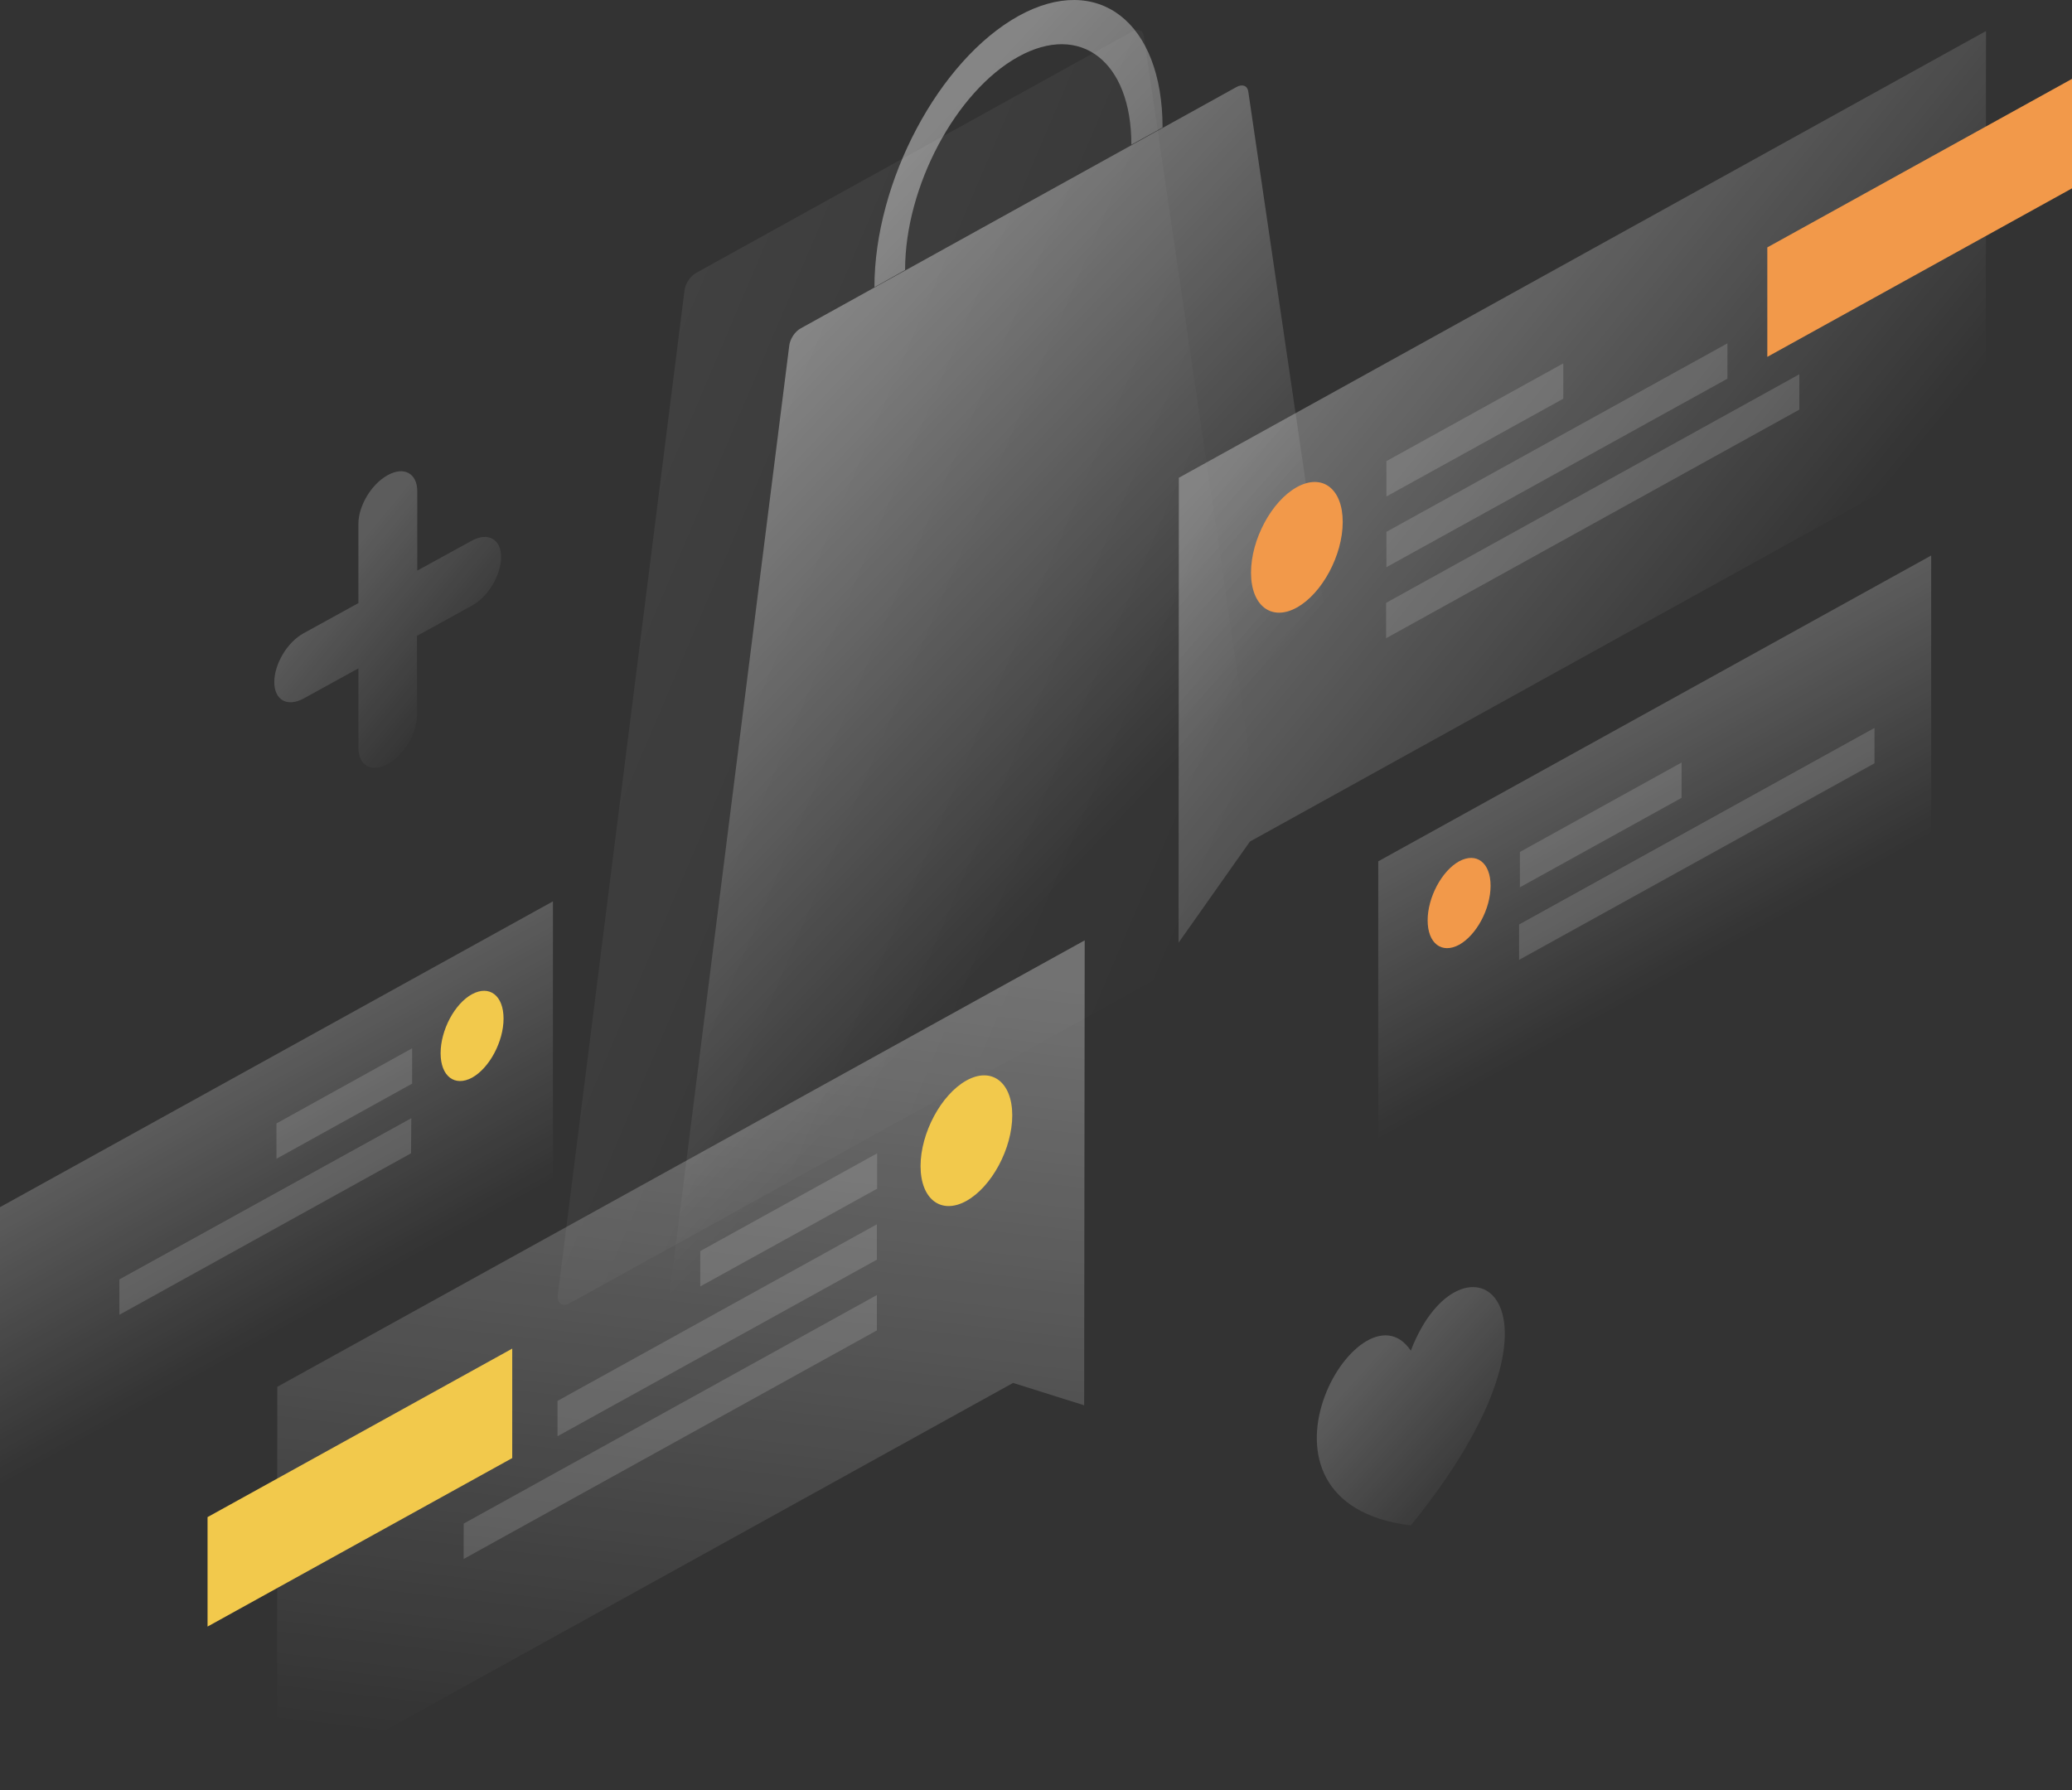 <svg width="640" height="553" viewBox="0 0 640 553" fill="none" xmlns="http://www.w3.org/2000/svg">
<rect x="0" y="0" width="640" height="553" fill="#333333" stroke="none"/>
<path opacity="0.07" d="M215.037 84.293C213.277 85.257 211.685 87.586 211.434 89.674L172.298 399.977C171.963 402.628 173.639 403.833 175.901 402.628L388.927 284.789C391.106 283.584 392.866 280.451 392.531 278.202L353.311 11.195C353.06 9.348 351.552 8.785 349.708 9.749L215.037 84.293Z" fill="url(#paint0_linear)"/>
<path opacity="0.4" d="M270.095 88.711C270.095 56.098 290.04 18.585 314.595 4.93C339.149 -8.645 359.094 6.777 359.094 39.39L349.456 44.692V44.611C349.456 18.987 333.785 6.858 314.511 17.541C295.236 28.225 279.565 57.705 279.565 83.329V83.409L270.095 88.711Z" fill="url(#paint1_linear)"/>
<path opacity="0.4" d="M243.782 106.784C244.033 104.695 245.541 102.366 247.385 101.402L381.972 26.858C383.732 25.895 385.324 26.457 385.575 28.304L424.795 295.231C425.13 297.48 423.454 300.613 421.191 301.818L208.249 419.657C206.07 420.862 204.311 419.657 204.646 417.006L243.782 106.784Z" fill="url(#paint2_linear)"/>
<path opacity="0.3" d="M364.122 147.59L613.435 9.588L613.351 134.175L386.078 259.967L364.038 291.214L364.122 147.59Z" fill="url(#paint3_linear)"/>
<path d="M640 58.186V24.369L545.89 76.421V110.238L640 58.186Z" fill="#F2994A"/>
<path opacity="0.15" d="M428.231 142.45L482.87 112.247V123.171L428.231 153.374V142.45Z" fill="white"/>
<path opacity="0.15" d="M428.231 164.298L533.571 106.061V116.986L428.231 175.223V164.298Z" fill="white"/>
<path opacity="0.15" d="M428.147 186.227L555.778 115.62V126.544L428.147 197.152V186.227Z" fill="white"/>
<path d="M414.738 161.246C414.738 171.528 408.369 183.336 400.576 187.673C392.782 192.011 386.413 187.191 386.413 176.91C386.413 166.628 392.782 154.82 400.576 150.482C408.453 146.144 414.738 150.964 414.738 161.246Z" fill="#F2994A"/>
<path opacity="0.3" d="M335.042 290.492L85.646 428.413L85.562 553L312.918 427.208L334.875 434.116L335.042 290.492Z" fill="url(#paint4_linear)"/>
<path d="M158.219 450.423V416.605L64.109 468.657V502.474L158.219 450.423Z" fill="#F2C94C"/>
<path opacity="0.15" d="M270.933 356.28L216.294 386.483V397.407L270.933 367.204V356.28Z" fill="white"/>
<path opacity="0.15" d="M270.85 378.209L172.214 432.751V443.675L270.85 389.133V378.209Z" fill="white"/>
<path opacity="0.15" d="M270.85 400.058L143.219 470.665V481.59L270.85 410.982V400.058Z" fill="white"/>
<path d="M284.342 360.216C284.342 370.497 290.711 375.317 298.504 370.979C306.298 366.642 312.667 354.834 312.667 344.552C312.667 334.27 306.298 329.45 298.504 333.788C290.711 338.126 284.342 350.014 284.342 360.216Z" fill="#F2C94C"/>
<path opacity="0.2" d="M596.506 257.879L425.717 352.344V266.072L596.506 171.608V257.879Z" fill="url(#paint5_linear)"/>
<path d="M460.411 273.623C460.411 266.474 456.053 263.181 450.69 266.072C445.326 269.044 440.969 277.238 440.969 284.306C440.969 291.456 445.326 294.749 450.69 291.857C456.053 288.885 460.411 280.772 460.411 273.623Z" fill="#F2994A"/>
<path opacity="0.15" d="M469.21 296.516L578.992 235.789V224.864L469.21 285.591V296.516Z" fill="white"/>
<path opacity="0.15" d="M469.462 274.105L519.408 246.473V235.549L469.462 263.181V274.105Z" fill="white"/>
<path opacity="0.2" d="M0 372.907L170.79 278.443V364.714L0 459.178V372.907Z" fill="url(#paint6_linear)"/>
<path opacity="0.15" d="M127.296 323.827L85.395 347.042V357.966L127.296 334.752V323.827Z" fill="white"/>
<path opacity="0.15" d="M127.045 345.436L36.873 395.238V406.163L126.961 356.28L127.045 345.436Z" fill="white"/>
<path d="M136.095 325.354C136.095 332.503 140.453 335.796 145.816 332.905C151.18 329.932 155.538 321.739 155.538 314.67C155.538 307.521 151.18 304.228 145.816 307.12C140.453 310.011 136.095 318.205 136.095 325.354Z" fill="#F2C94C"/>
<path opacity="0.2" d="M435.773 471.227C492.424 401.504 451.444 376.442 435.773 417.248C420.102 393.872 379.123 464.239 435.773 471.227Z" fill="url(#paint7_linear)"/>
<path opacity="0.2" d="M119.754 146.787C114.725 149.518 110.703 156.265 110.703 161.808V186.308L93.775 195.626C88.747 198.357 84.724 205.104 84.724 210.727C84.724 216.27 88.747 218.519 93.775 215.788L110.703 206.47V230.969C110.703 236.512 114.725 238.761 119.754 236.03C124.782 233.299 128.804 226.551 128.804 220.929V196.429L145.732 187.111C150.76 184.38 154.783 177.632 154.783 172.09C154.783 166.547 150.76 164.298 145.732 167.029L128.888 176.267V151.767C128.888 146.225 124.782 143.975 119.754 146.787Z" fill="url(#paint8_linear)"/>
<defs>
<linearGradient id="paint0_linear" x1="163.434" y1="167.41" x2="381.519" y2="260.038" gradientUnits="userSpaceOnUse">
<stop stop-color="white"/>
<stop offset="1" stop-color="white" stop-opacity="0"/>
</linearGradient>
<linearGradient id="paint1_linear" x1="293.396" y1="34.001" x2="430.957" y2="164.04" gradientUnits="userSpaceOnUse">
<stop stop-color="white"/>
<stop offset="1" stop-color="white" stop-opacity="0"/>
</linearGradient>
<linearGradient id="paint2_linear" x1="195.928" y1="137.108" x2="333.489" y2="267.146" gradientUnits="userSpaceOnUse">
<stop stop-color="white"/>
<stop offset="1" stop-color="white" stop-opacity="0"/>
</linearGradient>
<linearGradient id="paint3_linear" x1="418.476" y1="97.671" x2="543.053" y2="199.432" gradientUnits="userSpaceOnUse">
<stop stop-color="white"/>
<stop offset="1" stop-color="white" stop-opacity="0"/>
</linearGradient>
<linearGradient id="paint4_linear" x1="227.852" y1="294.501" x2="198.195" y2="545.451" gradientUnits="userSpaceOnUse">
<stop stop-color="white"/>
<stop offset="1" stop-color="white" stop-opacity="0"/>
</linearGradient>
<linearGradient id="paint5_linear" x1="530.602" y1="294.342" x2="494.046" y2="228.269" gradientUnits="userSpaceOnUse">
<stop stop-color="white" stop-opacity="0"/>
<stop offset="1" stop-color="white"/>
</linearGradient>
<linearGradient id="paint6_linear" x1="65.904" y1="336.444" x2="102.461" y2="402.518" gradientUnits="userSpaceOnUse">
<stop stop-color="white"/>
<stop offset="1" stop-color="white" stop-opacity="0"/>
</linearGradient>
<linearGradient id="paint7_linear" x1="423.87" y1="419.899" x2="464.111" y2="456.248" gradientUnits="userSpaceOnUse">
<stop stop-color="white"/>
<stop offset="1" stop-color="white" stop-opacity="0"/>
</linearGradient>
<linearGradient id="paint8_linear" x1="102.252" y1="178.114" x2="144.688" y2="213.054" gradientUnits="userSpaceOnUse">
<stop stop-color="white"/>
<stop offset="1" stop-color="white" stop-opacity="0"/>
</linearGradient>
</defs>
</svg>
